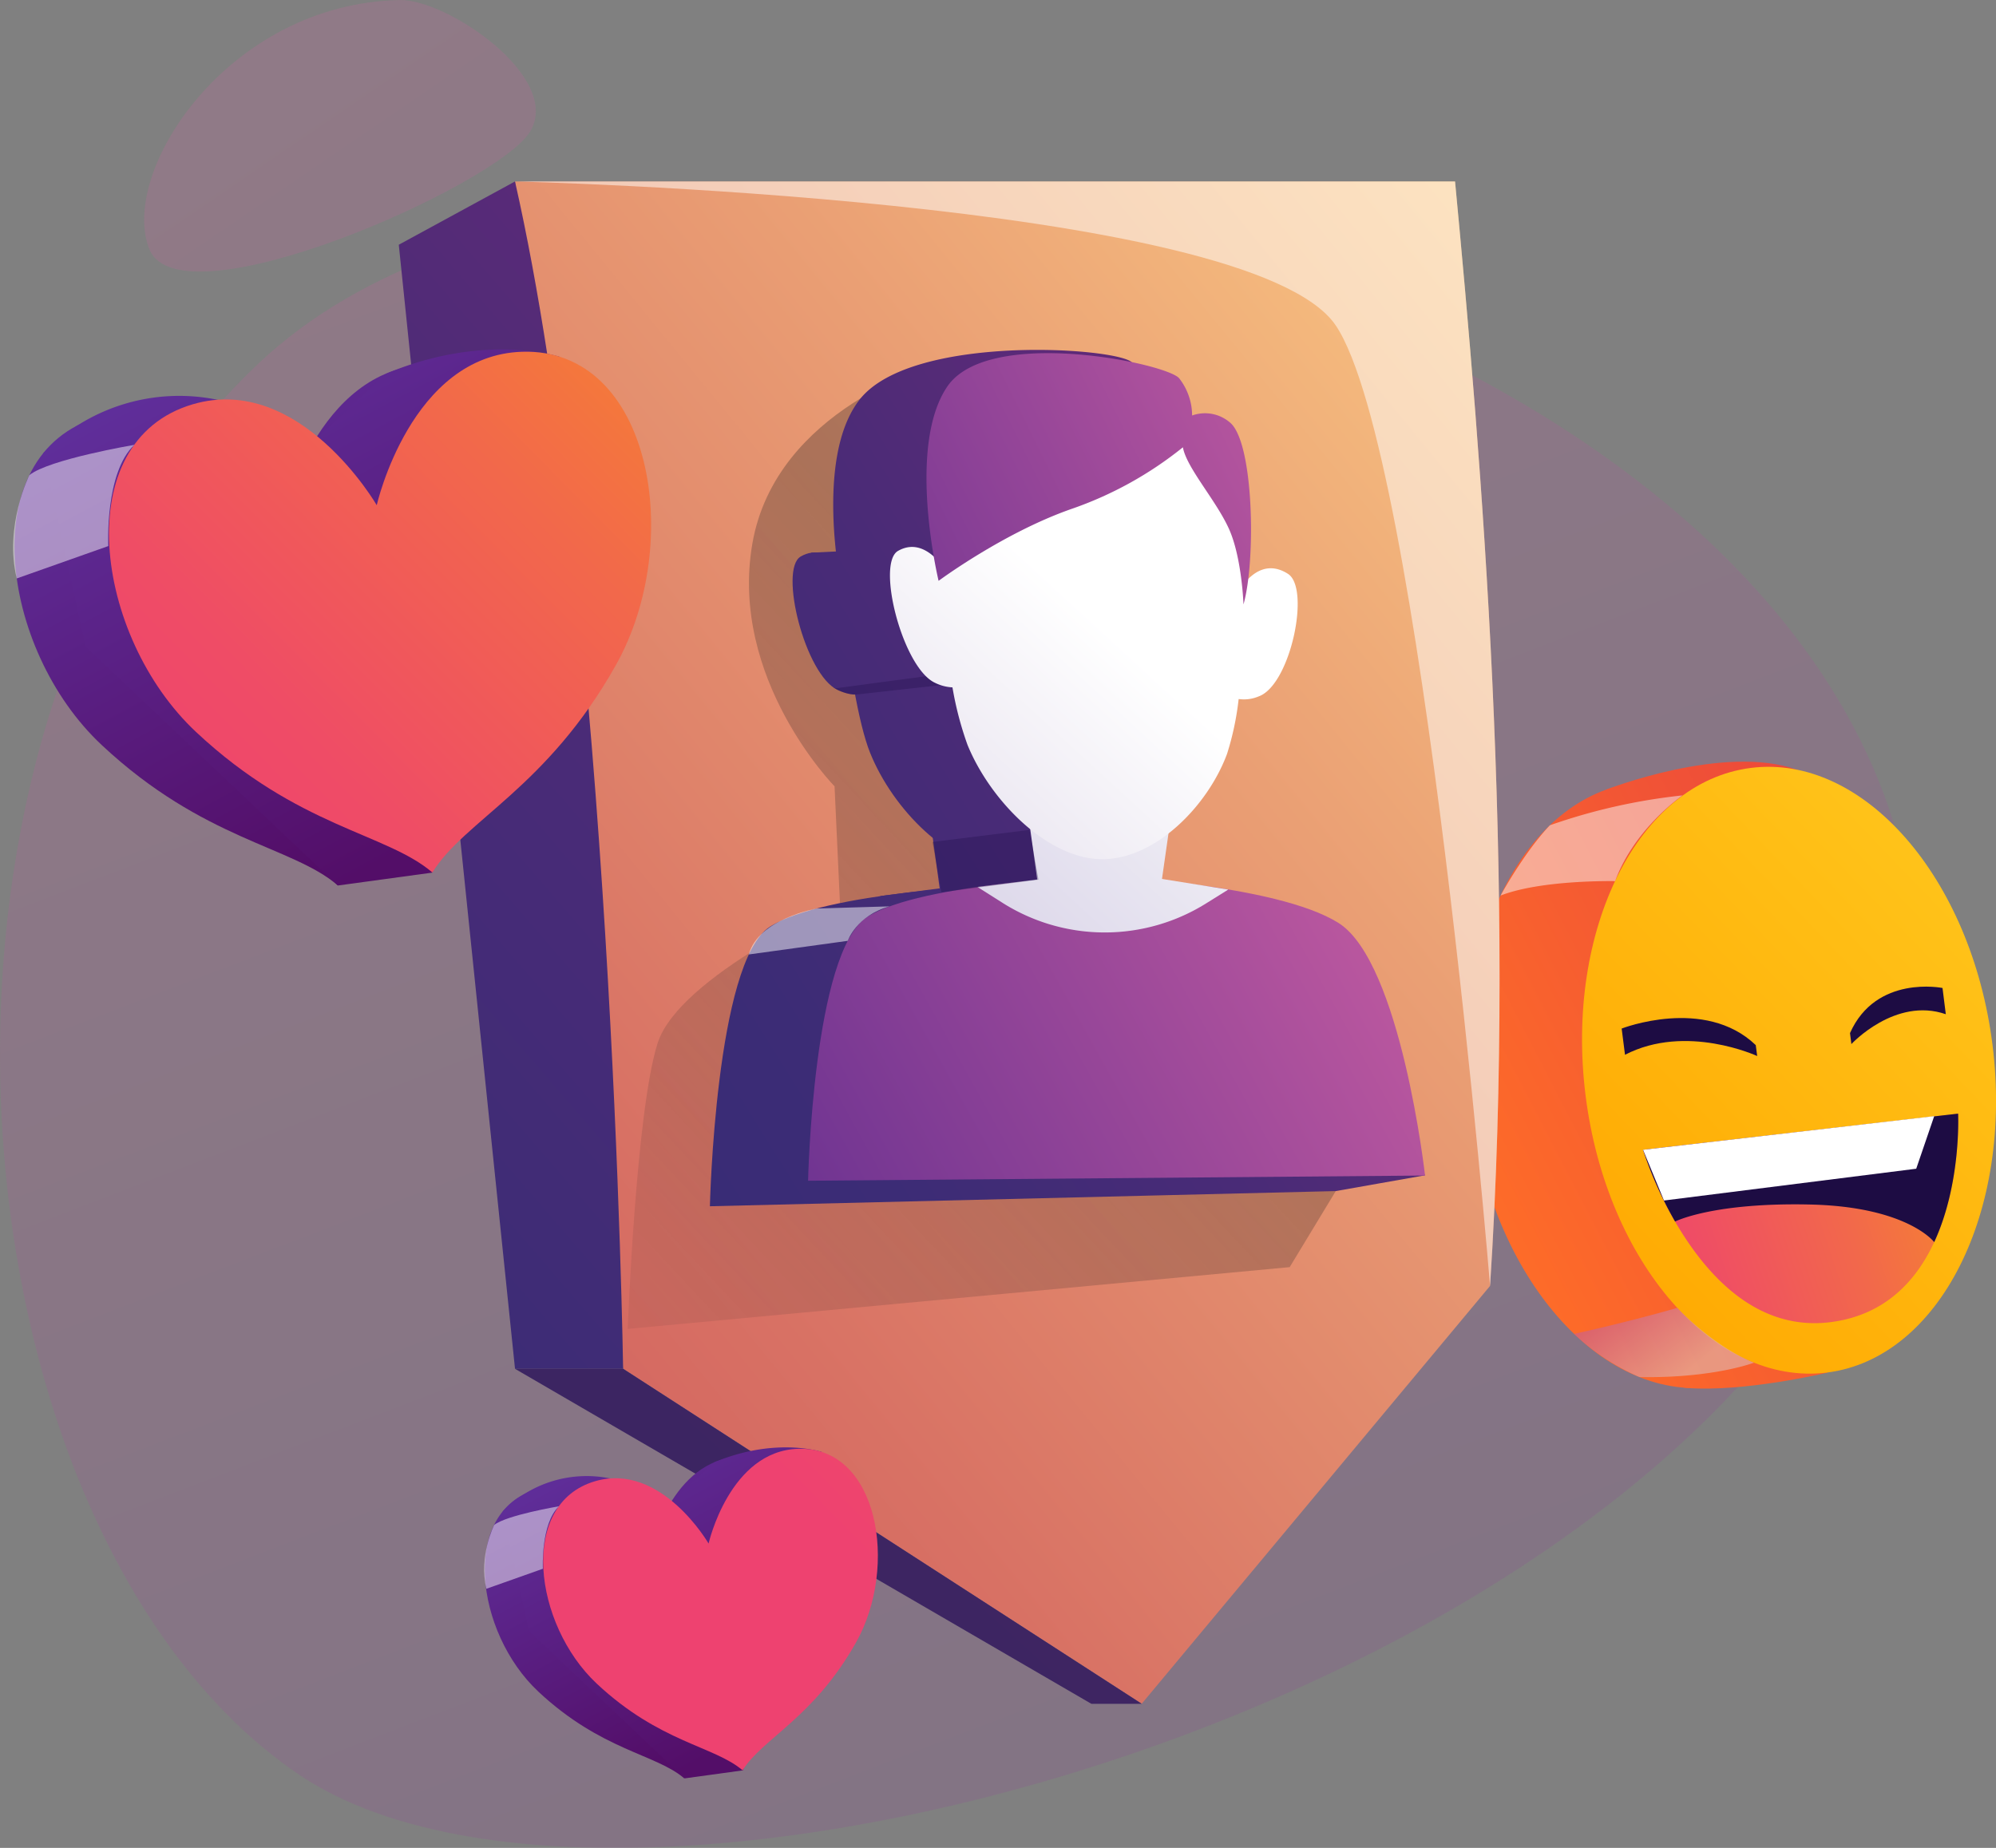 <svg xmlns="http://www.w3.org/2000/svg" xmlns:xlink="http://www.w3.org/1999/xlink" viewBox="0 0 334 309.27"><rect x="0" y="0" width="334" height="309.27" fill="#808080" stroke="none"/><defs><style>.cls-1{isolation:isolate;}.cls-2{opacity:0.2;}.cls-3{fill:url(#linear-gradient);}.cls-4{fill:url(#linear-gradient-2);}.cls-10,.cls-11,.cls-12,.cls-13,.cls-14,.cls-15,.cls-16,.cls-17,.cls-18,.cls-19,.cls-20,.cls-21,.cls-22,.cls-23,.cls-24,.cls-25,.cls-26,.cls-27,.cls-28,.cls-29,.cls-30,.cls-31,.cls-32,.cls-34,.cls-35,.cls-36,.cls-37,.cls-38,.cls-39,.cls-5,.cls-6,.cls-7,.cls-8,.cls-9{fill-rule:evenodd;}.cls-5{fill:url(#Áåçûìÿííûé_ãðàäèåíò_8);}.cls-6{fill:url(#Áåçûìÿííûé_ãðàäèåíò_8-2);}.cls-7{fill:url(#Áåçûìÿííûé_ãðàäèåíò_2);}.cls-8{fill:url(#linear-gradient-3);}.cls-27,.cls-9{fill:#1d0c43;}.cls-10,.cls-28,.cls-33{fill:#fff;}.cls-11{fill:#fbf9fa;}.cls-11,.cls-12,.cls-28,.cls-33{opacity:0.5;}.cls-11,.cls-28,.cls-33{mix-blend-mode:soft-light;}.cls-12,.cls-14,.cls-26,.cls-27,.cls-30{mix-blend-mode:multiply;}.cls-12{fill:url(#Áåçûìÿííûé_ãðàäèåíò_42);}.cls-13{fill:url(#linear-gradient-4);}.cls-14,.cls-27,.cls-30{opacity:0.3;}.cls-14{fill:url(#linear-gradient-5);}.cls-15{fill:url(#linear-gradient-6);}.cls-16{fill:url(#linear-gradient-7);}.cls-17{fill:url(#linear-gradient-8);}.cls-18{fill:url(#linear-gradient-9);}.cls-19{fill:url(#linear-gradient-10);}.cls-20{fill:url(#linear-gradient-11);}.cls-21{fill:url(#linear-gradient-12);}.cls-22{fill:url(#linear-gradient-13);}.cls-23{fill:url(#linear-gradient-14);}.cls-24{fill:url(#linear-gradient-15);}.cls-25{fill:url(#Áåçûìÿííûé_ãðàäèåíò_45);}.cls-26{fill:#2e3192;opacity:0.05;}.cls-29{fill:url(#linear-gradient-16);}.cls-30{fill:#401734;}.cls-31{fill:url(#Áåçûìÿííûé_ãðàäèåíò_45-2);}.cls-32{fill:url(#linear-gradient-17);}.cls-34{fill:url(#Áåçûìÿííûé_ãðàäèåíò_131);}.cls-35{fill:url(#Áåçûìÿííûé_ãðàäèåíò_131-2);}.cls-36{fill:url(#linear-gradient-18);}.cls-37{fill:url(#Áåçûìÿííûé_ãðàäèåíò_131-3);}.cls-38{fill:url(#Áåçûìÿííûé_ãðàäèåíò_131-4);}.cls-39{fill:url(#linear-gradient-19);}</style><linearGradient id="linear-gradient" x1="1437.41" y1="187.3" x2="1633.99" y2="699.39" gradientUnits="userSpaceOnUse"><stop offset="0" stop-color="#e56ba6"/><stop offset="0.99" stop-color="#713592"/></linearGradient><linearGradient id="linear-gradient-2" x1="1374.63" y1="416.47" x2="1571.22" y2="928.56" gradientTransform="matrix(1.24, -0.41, 0.2, 1, -423.95, 364.71)" xlink:href="#linear-gradient"/><linearGradient id="Áåçûìÿííûé_ãðàäèåíò_8" x1="1741.5" y1="405.05" x2="1619.37" y2="468.39" gradientUnits="userSpaceOnUse"><stop offset="0" stop-color="#e03347"/><stop offset="1" stop-color="#ff6e27"/></linearGradient><linearGradient id="Áåçûìÿííûé_ãðàäèåíò_8-2" x1="1742.75" y1="407.47" x2="1620.63" y2="470.81" xlink:href="#Áåçûìÿííûé_ãðàäèåíò_8"/><linearGradient id="Áåçûìÿííûé_ãðàäèåíò_2" x1="1636.29" y1="484.76" x2="1747.04" y2="378.57" gradientUnits="userSpaceOnUse"><stop offset="0" stop-color="#ffa700"/><stop offset="1" stop-color="#ffd328"/></linearGradient><linearGradient id="linear-gradient-3" x1="1715.81" y1="458.36" x2="1638.69" y2="483.9" gradientUnits="userSpaceOnUse"><stop offset="0" stop-color="#f79420"/><stop offset="0.4" stop-color="#f2684b"/><stop offset="0.72" stop-color="#ef4c66"/><stop offset="0.9" stop-color="#ee4270"/></linearGradient><linearGradient id="Áåçûìÿííûé_ãðàäèåíò_42" x1="1389.8" y1="429.18" x2="1401.43" y2="409.97" gradientTransform="matrix(-0.99, 0.12, 0.12, 0.99, 2987.7, -97.85)" gradientUnits="userSpaceOnUse"><stop offset="0" stop-color="#daccd2"/><stop offset="1" stop-color="#b0339f"/></linearGradient><linearGradient id="linear-gradient-4" x1="1669.35" y1="299.25" x2="1431.93" y2="493.44" gradientUnits="userSpaceOnUse"><stop offset="0" stop-color="#ffd587"/><stop offset="0.41" stop-color="#ea9f74"/><stop offset="0.8" stop-color="#d87164"/><stop offset="1" stop-color="#d15f5e"/></linearGradient><linearGradient id="linear-gradient-5" x1="1451.73" y1="504.32" x2="1564.37" y2="398.89" gradientUnits="userSpaceOnUse"><stop offset="0" stop-color="#231f20" stop-opacity="0"/><stop offset="0.45" stop-color="#231f20" stop-opacity="0.5"/><stop offset="1" stop-color="#231f20"/></linearGradient><linearGradient id="linear-gradient-6" x1="1599.82" y1="283.56" x2="1359.36" y2="491.4" gradientUnits="userSpaceOnUse"><stop offset="0" stop-color="#7d287a"/><stop offset="0.25" stop-color="#612a78"/><stop offset="0.52" stop-color="#4a2b77"/><stop offset="0.78" stop-color="#3c2c76"/><stop offset="1" stop-color="#372c76"/></linearGradient><linearGradient id="linear-gradient-7" x1="266.71" y1="82.93" x2="91.87" y2="191.78" xlink:href="#linear-gradient-6"/><linearGradient id="linear-gradient-8" x1="1617.77" y1="308.59" x2="1442.93" y2="417.44" xlink:href="#linear-gradient-6"/><linearGradient id="linear-gradient-9" x1="1634.24" y1="335.05" x2="1459.4" y2="443.9" gradientUnits="userSpaceOnUse"><stop offset="0" stop-color="#7d287a"/><stop offset="0.02" stop-color="#7a287a"/><stop offset="0.25" stop-color="#612979"/><stop offset="0.52" stop-color="#4a2b77"/><stop offset="0.78" stop-color="#3c2c76"/><stop offset="1" stop-color="#372c76"/></linearGradient><linearGradient id="linear-gradient-10" x1="1624.71" y1="319.73" x2="1449.86" y2="428.58" xlink:href="#linear-gradient-6"/><linearGradient id="linear-gradient-11" x1="1616.53" y1="306.6" x2="1441.69" y2="415.45" xlink:href="#linear-gradient-6"/><linearGradient id="linear-gradient-12" x1="1659.54" y1="381.56" x2="1487.58" y2="488.62" xlink:href="#linear-gradient-6"/><linearGradient id="linear-gradient-13" x1="269.42" y1="87.28" x2="94.57" y2="196.13" xlink:href="#linear-gradient-6"/><linearGradient id="linear-gradient-14" x1="1618.86" y1="310.34" x2="1444.01" y2="419.19" xlink:href="#linear-gradient-6"/><linearGradient id="linear-gradient-15" x1="1656.5" y1="393.51" x2="1515.41" y2="472.01" xlink:href="#linear-gradient"/><linearGradient id="Áåçûìÿííûé_ãðàäèåíò_45" x1="1543.66" y1="434.26" x2="1584.78" y2="389.51" gradientUnits="userSpaceOnUse"><stop offset="0.02" stop-color="#e2dceb"/><stop offset="1" stop-color="#fff"/></linearGradient><linearGradient id="linear-gradient-16" x1="308.57" y1="70.23" x2="95.42" y2="304.61" xlink:href="#linear-gradient-6"/><linearGradient id="Áåçûìÿííûé_ãðàäèåíò_45-2" x1="1519.76" y1="411.36" x2="1558.44" y2="369.27" xlink:href="#Áåçûìÿííûé_ãðàäèåíò_45"/><linearGradient id="linear-gradient-17" x1="1633.18" y1="313.6" x2="1517.12" y2="370.87" xlink:href="#linear-gradient"/><linearGradient id="Áåçûìÿííûé_ãðàäèåíò_131" x1="1681.73" y1="302.94" x2="1710.59" y2="218.3" gradientTransform="matrix(-0.9, 0.12, 0.14, 0.99, 2919.26, -99.18)" gradientUnits="userSpaceOnUse"><stop offset="0.01" stop-color="#530e68"/><stop offset="1" stop-color="#60309d"/></linearGradient><linearGradient id="Áåçûìÿííûé_ãðàäèåíò_131-2" x1="1671.13" y1="305.32" x2="1701.85" y2="215.23" xlink:href="#Áåçûìÿííûé_ãðàäèåíò_131"/><linearGradient id="linear-gradient-18" x1="1505.65" y1="296.91" x2="1386.18" y2="415.25" xlink:href="#linear-gradient-3"/><linearGradient id="Áåçûìÿííûé_ãðàäèåíò_131-3" x1="1647.13" y1="461.06" x2="1664.96" y2="408.8" xlink:href="#Áåçûìÿííûé_ãðàäèåíò_131"/><linearGradient id="Áåçûìÿííûé_ãðàäèåíò_131-4" x1="1640.59" y1="462.53" x2="1659.56" y2="406.9" xlink:href="#Áåçûìÿííûé_ãðàäèåíò_131"/><linearGradient id="linear-gradient-19" x1="1618.1" y1="410.45" x2="1498.63" y2="528.78" xlink:href="#linear-gradient-3"/></defs><g class="cls-1"><g id="Layer_1" data-name="Layer 1"><g class="cls-2"><path class="cls-3" d="M1426.84,564.16c-59.43-40.53-70.76-175.55-6.52-236.16,67.89-64,276-8.51,277.41,101.59S1487.12,605.28,1426.84,564.16Z" transform="translate(-1376.96 -267.26)"/><path class="cls-4" d="M1443.88,267.27c-28.86.55-47.08,28.86-41.93,41.69s58.24-10.68,63.71-19.67S1451.83,267.11,1443.88,267.27Z" transform="translate(-1376.96 -267.26)"/></g><path class="cls-5" d="M1623.12,453.08c3.52,27.95,21.62,48.68,40.42,46.31s31.18-26.94,27.66-54.89-21.61-48.68-40.41-46.31S1619.6,425.14,1623.12,453.08Z" transform="translate(-1376.96 -267.26)"/><path class="cls-6" d="M1682.7,497s-13.94,3.32-23.58,2.54-23.72-61.16-23.72-61.16l10.43-39s19.67-7.7,31.85-3.28C1688.47,400,1682.7,497,1682.7,497Z" transform="translate(-1376.96 -267.26)"/><path class="cls-7" d="M1642.29,450.67c3.52,27.94,21.61,48.67,40.41,46.3s31.19-26.94,27.67-54.88-21.62-48.68-40.42-46.31S1638.76,422.72,1642.29,450.67Z" transform="translate(-1376.96 -267.26)"/><path class="cls-8" d="M1651.9,459.7a64.4,64.4,0,0,0,5.36,12c5,8.61,13.47,18.45,26.06,16.83,9.07-1.17,14.29-6.89,17.3-13.39v0c4.57-9.87,4-21.5,4-21.5Z" transform="translate(-1376.96 -267.26)"/><path class="cls-9" d="M1671,444s-11.88-5.51-22.12-.21l-.56-4.39s13.89-5.42,22.44,2.77Z" transform="translate(-1376.96 -267.26)"/><path class="cls-9" d="M1651.9,459.7a64.4,64.4,0,0,0,5.36,12s6.23-3.21,22.56-2.85,20.8,6.29,20.8,6.29v0c4.57-9.87,4-21.5,4-21.5Z" transform="translate(-1376.96 -267.26)"/><path class="cls-9" d="M1686.76,442s7.32-7.93,15.8-5l-.55-4.39s-11.12-2.27-15.48,7.55Z" transform="translate(-1376.96 -267.26)"/><polygon class="cls-10" points="323.66 186.8 320.65 195.6 278.44 200.92 274.94 192.43 323.66 186.8"/><path class="cls-11" d="M1647.22,414.73s-12.25-.27-19.16,2.41c0,0,3.94-7.24,8.25-11.76a98.11,98.11,0,0,1,22.19-5S1650.48,405.87,1647.22,414.73Z" transform="translate(-1376.96 -267.26)"/><path class="cls-12" d="M1670.46,495.32s-6.76,2.62-19.16,2.41a37.86,37.86,0,0,1-10.94-7.23s8-1.71,17.27-4.35C1657.63,486.15,1663.6,492.57,1670.46,495.32Z" transform="translate(-1376.96 -267.26)"/><path class="cls-13" d="M1481.23,496.34l-18.09-198.71h157.3c4.36,45.92,10.34,116,5.86,184.84L1568,552.41Z" transform="translate(-1376.96 -267.26)"/><path class="cls-14" d="M1600.48,466.6l-7.71,12.73L1482,489.67s1.39-36.55,5-47.82,30.52-23.29,30.52-23.29l-.91-19.7s-17.68-18-13.75-40.64,30.57-29.91,30.57-29.91l23.17,13.19,14.31,76.35Z" transform="translate(-1376.96 -267.26)"/><path class="cls-15" d="M1463.14,297.63l-19.45,10.59,19.45,188.12h18.09S1479.29,369,1463.14,297.63Z" transform="translate(-1376.96 -267.26)"/><polygon class="cls-16" points="155.82 138.29 157.67 151.82 177.63 152.06 179.5 138.82 155.82 138.29"/><path class="cls-17" d="M1519.48,364.66s-3.6-7.12-8.54-4.26c-3.69,2.15.75,19.83,6.19,22.33s6-1.82,6-1.82Z" transform="translate(-1376.96 -267.26)"/><path class="cls-18" d="M1567.88,367.2s3.19-6.48,8.31-3.19c3.82,2.45.39,18.86-4.91,20.83s-6.16-2.23-6.16-2.23Z" transform="translate(-1376.96 -267.26)"/><path class="cls-19" d="M1565.51,344.27c-6.85-11.14-23.08-12.42-23.08-12.42s-16.22-1.25-22.44,9.24c-5.14,8.73-1.22,42.73,2.56,52.14s13.24,19.13,22.27,19.28,17.93-9,21.16-17.92S1571.17,353.39,1565.51,344.27Z" transform="translate(-1376.96 -267.26)"/><path class="cls-20" d="M1558.62,342.63a62.15,62.15,0,0,1-18.75,10.55c-11.37,4.1-22.15,12.28-22.15,12.28s-4.52-21.63,3.09-31.33c8.68-11.08,43.34-8.74,45.6-6.18s-6.25,9.34-6.25,9.34a6.36,6.36,0,0,1,6.31,1.14c4,3.22,4.4,23.28,2.28,30.85,0,0-.27-8-2.46-12.86S1559.22,346.07,1558.62,342.63Z" transform="translate(-1376.96 -267.26)"/><path class="cls-21" d="M1495.75,469.14s.94-40.86,10-46.75,39.16-7.07,39.16-7.07,29.24,1.19,39.7,7.83c9.66,6,30.81,40.81,30.81,40.81l-14.94,2.64Z" transform="translate(-1376.96 -267.26)"/><polygon class="cls-22" points="147.26 149.97 168.41 163.52 189.24 150.29 169.26 147.12 147.26 149.97"/><path class="cls-23" d="M1512.72,359.76l15.94-.81,3.66,21.91-15.83,1.5S1509.59,367.13,1512.72,359.76Z" transform="translate(-1376.96 -267.26)"/><path class="cls-24" d="M1512.18,464.87s.84-38.34,9.89-44.14,39.15-6.87,39.15-6.87,29.25,1.28,39.71,7.86S1615.42,464,1615.42,464Z" transform="translate(-1376.96 -267.26)"/><path class="cls-25" d="M1571.4,414.36l1.37-9.58-23.67-.6,1.42,10.27-10,1.25,4.12,2.61a32,32,0,0,0,34.15.14l3.7-2.31Z" transform="translate(-1376.96 -267.26)"/><path class="cls-26" d="M1571.4,414.36l1.37-9.58-23.67-.6,1.42,10.27-10,1.25,4.12,2.61a32,32,0,0,0,34.15.14l3.7-2.31Z" transform="translate(-1376.96 -267.26)"/><path class="cls-27" d="M1516.64,382.47l15.76-2.1a6.12,6.12,0,0,0,4.08,1.32l-16.24,1.81A7.33,7.33,0,0,1,1516.64,382.47Z" transform="translate(-1376.96 -267.26)"/><polygon class="cls-27" points="156.04 140.91 172.29 138.89 173.77 147.22 157.52 149.33 156.04 140.91"/><path class="cls-28" d="M1502.26,427l16.56-2.28s1.43-4.23,7-5.77l-12.19.36S1503.88,421,1502.26,427Z" transform="translate(-1376.96 -267.26)"/><polygon class="cls-29" points="86.18 229.08 182.63 285.15 191.05 285.15 104.27 229.08 86.18 229.08"/><polygon class="cls-30" points="86.18 229.08 182.63 285.15 191.05 285.15 104.27 229.08 86.18 229.08"/><path class="cls-31" d="M1592.48,363.3c-3.25-2.08-5.72-.26-7.1,1.34-.11-8.76-1.14-17-3.59-20.88-6.86-11-23.08-12.35-23.08-12.35s-16.22-1.3-22.43,9c-2.18,3.65-2.73,11.81-2.34,20.7-1.53-1.66-3.9-3.25-6.71-1.65-3.68,2.11.77,19.59,6.2,22.08a7.36,7.36,0,0,0,2.91.76,55.61,55.61,0,0,0,2.52,9.63c3.78,9.25,13.24,18.94,22.28,19.12s17.91-8.87,21.15-17.63a47.82,47.82,0,0,0,1.94-9.17,6.32,6.32,0,0,0,3.35-.44C1592.88,381.93,1596.3,365.73,1592.48,363.3Z" transform="translate(-1376.96 -267.26)"/><path class="cls-32" d="M1574.9,342.12a61.93,61.93,0,0,1-18.74,10.35c-11.37,4-22.14,12-22.14,12s-5.41-22.42,1.45-32.51,36.52-3.95,38.79-1.41a10.13,10.13,0,0,1,2.18,6.25,6.4,6.4,0,0,1,6.31,1.15c4,3.19,4.4,23,2.29,30.47,0,0-.27-7.91-2.46-12.71S1575.5,345.52,1574.9,342.12Z" transform="translate(-1376.96 -267.26)"/><path class="cls-33" d="M1620.44,297.63h-157.3s123,2.86,137.34,24.1,25.82,160.74,25.82,160.74C1630.78,413.66,1624.8,343.55,1620.44,297.63Z" transform="translate(-1376.96 -267.26)"/><path class="cls-34" d="M1393.41,337.08c17.94-5.26,30.78,16.89,30.78,16.89s5.68-25.11,24.34-25.68c21.71-.66,27.23,31.88,15.68,52.44s-25.34,26-30.72,34.71c-7.69-6.6-22.45-7.51-39.53-23.51S1372.52,343.21,1393.41,337.08Z" transform="translate(-1376.96 -267.26)"/><path class="cls-35" d="M1470.67,327s-12.4-4.2-29.1,2.8l-18.3,17.11-9.86-12.73a31.79,31.79,0,0,0-29.2,8.91l7.07,32.37,42.21,40,15.82-2.16,12-44.24Z" transform="translate(-1376.96 -267.26)"/><path class="cls-36" d="M1409.22,334.92c17.94-5.27,30.78,16.89,30.78,16.89s5.68-25.11,24.34-25.68c21.71-.66,27.23,31.88,15.68,52.44s-25.34,26-30.71,34.71c-7.7-6.6-22.46-7.51-39.54-23.51S1388.33,341.05,1409.22,334.92Z" transform="translate(-1376.96 -267.26)"/><path class="cls-11" d="M1399.44,341.71s-14.33,2.43-17.56,5.07c0,0-4.26,8.45-2.12,17.29l15.32-5.42S1394.47,346.37,1399.44,341.71Z" transform="translate(-1376.96 -267.26)"/><path class="cls-37" d="M1466.77,516.49c11.08-3.25,19,10.43,19,10.43s3.51-15.5,15-15.85c13.4-.41,16.81,19.68,9.68,32.38s-15.64,16.07-19,21.43c-4.75-4.08-13.87-4.64-24.42-14.52S1453.88,520.28,1466.77,516.49Z" transform="translate(-1376.96 -267.26)"/><path class="cls-38" d="M1514.48,510.27s-7.66-2.6-18,1.72l-11.29,10.57-6.1-7.86a19.65,19.65,0,0,0-18,5.5l4.37,20,26.07,24.69,9.76-1.34,7.41-27.32Z" transform="translate(-1376.96 -267.26)"/><path class="cls-39" d="M1476.53,515.16c11.09-3.25,19,10.43,19,10.43s3.51-15.51,15-15.86c13.41-.41,16.82,19.68,9.69,32.38s-15.65,16.07-19,21.43c-4.75-4.07-13.87-4.63-24.41-14.51S1463.64,518.94,1476.53,515.16Z" transform="translate(-1376.96 -267.26)"/><path class="cls-11" d="M1470.5,519.35s-8.85,1.5-10.84,3.13c0,0-2.64,5.22-1.31,10.68l9.45-3.35S1467.43,522.23,1470.5,519.35Z" transform="translate(-1376.96 -267.26)"/></g></g></svg>